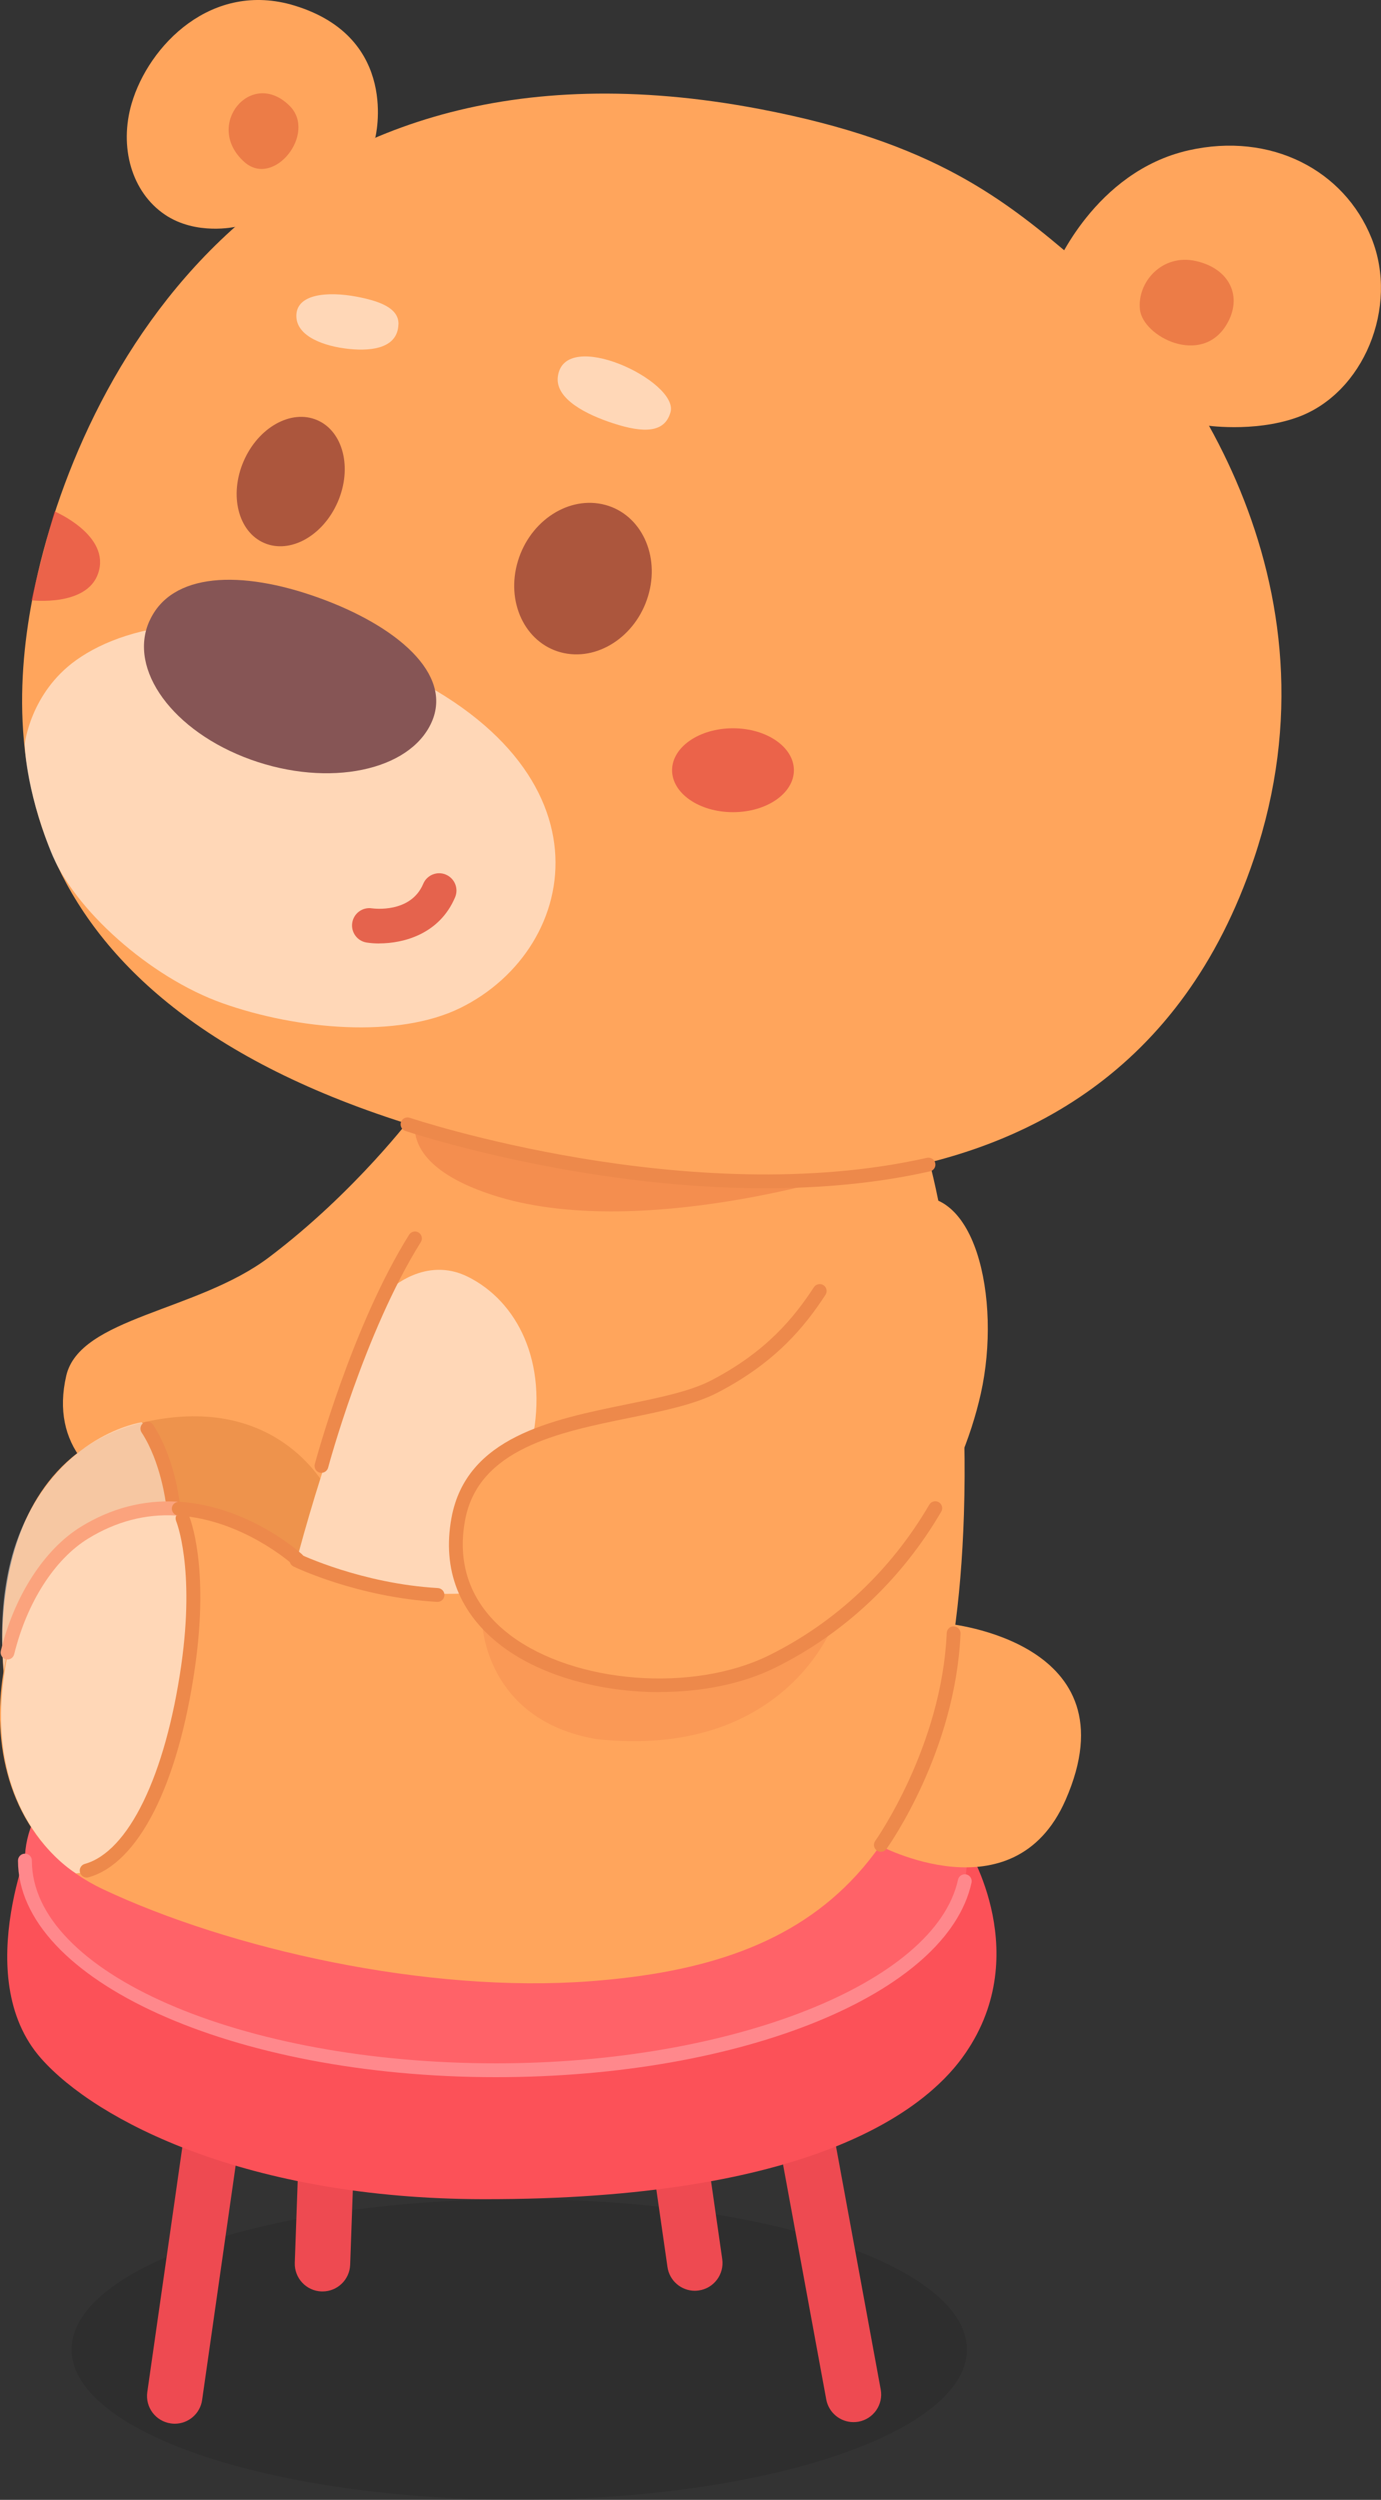 <?xml version="1.0" encoding="UTF-8"?>
<svg id="a" data-name="Режим изоляции" xmlns="http://www.w3.org/2000/svg" viewBox="0 0 224.92 406.9">
  <rect x="0" y="0" width="224.92" height="406.9" fill="#333333" stroke="none"/>
  <g>
    <ellipse cx="84.57" cy="382.43" rx="72.91" ry="24.47" style="opacity: .1;"/>
    <path d="m113.17,372.87c-2.21,0-4.14-1.62-4.46-3.87l-3.3-22.97c-.35-2.46,1.36-4.75,3.82-5.1,2.46-.35,4.75,1.36,5.1,3.82l3.3,22.97c.35,2.46-1.36,4.75-3.82,5.1-.22.03-.43.05-.65.05Z" style="fill: #ee4a51;"/>
    <path d="m52.52,372.98c-.05,0-.11,0-.16,0-2.49-.09-4.43-2.18-4.35-4.66l.83-23.19c.09-2.49,2.21-4.41,4.67-4.34,2.49.09,4.43,2.18,4.35,4.66l-.83,23.19c-.09,2.43-2.09,4.34-4.5,4.34Z" style="fill: #ee4a51;"/>
    <path d="m28.46,394.51c-.21,0-.43-.02-.64-.05-2.47-.35-4.18-2.63-3.83-5.1l6.2-43.33c.35-2.46,2.64-4.18,5.1-3.82,2.47.35,4.18,2.63,3.83,5.1l-6.2,43.33c-.32,2.25-2.25,3.87-4.46,3.87Z" style="fill: #ee4a51;"/>
    <path d="m139,394.25c-2.13,0-4.03-1.52-4.43-3.69l-8.87-48.21c-.45-2.45,1.17-4.79,3.62-5.24,2.44-.46,4.8,1.17,5.25,3.62l8.87,48.21c.45,2.45-1.17,4.79-3.62,5.24-.28.05-.55.07-.82.07Z" style="fill: #ee4a51;"/>
    <path d="m157.56,300.71s11.2,17.79-.86,34.25c-6.28,8.58-24.73,23.08-78.01,23-38.32-.06-62.99-12.74-71.98-22.89-11.86-13.39-.96-37.39-.96-37.39l151.8,3.03Z" style="fill: #fc5158;"/>
    <path d="m4.05,302.85c0-18.85,34.35-34.12,76.71-34.12s76.71,15.28,76.71,34.12-34.35,34.12-76.71,34.12-76.71-15.28-76.71-34.12Z" style="fill: #ff6268;"/>
    <path d="m80.77,338.1c-42.92,0-77.84-15.81-77.84-35.25,0-.62.5-1.13,1.13-1.13s1.13.5,1.13,1.13c0,18.19,33.91,33,75.59,33,38.52,0,71.58-13.13,75.25-29.89.13-.61.74-.99,1.34-.86.61.13.99.73.86,1.34-3.95,18.05-37.25,31.66-77.45,31.66Z" style="fill: #ff888c;"/>
  </g>
  <g>
    <path d="m67.4,181.34s-9.46,12.65-23.6,23.32c-11.7,8.83-30.81,9.77-33.01,19.27-5.19,22.45,28.45,27.87,46.01,17.48,31.03-18.36,27.05-53.9,27.05-53.9l-16.46-6.16Z" style="fill: #ffa55c;"/>
    <path d="m53.69,243.19s-6.93-15.13-26.91-12.31C-5.01,235.36.79,274.12.79,274.12l47.31-7.3,5.59-23.64Z" style="fill: #ee934c;"/>
    <path d="m28.29,245.73s-.32-3.61-1.45-7.23c-1.61-5.18-3.77-7-3.77-7,0,0-13.62,1.95-20.02,18.49-4.32,11.17-2.19,23.9-2.19,23.9l30.22-4.67-2.78-23.49Z" style="fill: #fff; opacity: .48;"/>
    <path d="m151.39,189.21s6.66,24.16,5.6,57.29c-1.85,57.74-24.31,73.23-60.78,75.98-26.85,2.03-58.87-5.29-79.44-14.97-24.91-11.73-18.78-48.37-2.97-58.06,17.86-10.95,34.62,4.38,34.62,4.38,0,0,2.29-9.83,8.59-27.58,8.39-23.63,19.76-42.22,19.76-42.22l74.62,5.17Z" style="fill: #ffa55c;"/>
    <path d="m28.15,245.82c-.57,0-1.05-.42-1.12-1,0-.07-.81-6.85-3.97-11.66-.34-.52-.2-1.22.32-1.56.52-.34,1.22-.2,1.56.32,3.46,5.27,4.29,12.35,4.32,12.65.07.62-.38,1.18-.99,1.25-.04,0-.09,0-.13,0Z" style="fill: #ed894b;"/>
    <path d="m12.38,304.93s12.16-.06,17.49-28.43c3.91-20.83-.7-30.95-.7-30.95,0,0-.36-.04-.99-.05-4.61-.09-23.81,1.12-27.53,27.23-3.34,23.47,11.73,32.2,11.73,32.2Z" style="fill: #fff; opacity: .56;"/>
    <path d="m63.56,209.85s5.73-5.45,12.62-2.04c8.05,3.99,13.13,13.88,10.5,26.62-3.13,15.16-11.41,24.95-11.41,24.95,0,0-6.79.41-13.5-1.07-7.76-1.71-13.37-4.67-13.37-4.67,0,0,2.87-11.03,6.8-21.93,4.48-12.43,8.37-21.86,8.37-21.86Z" style="fill: #fff; opacity: .56;"/>
    <path d="m154.2,264.27s30.73,2.84,19.33,28.75c-8.46,19.21-30.56,7.25-30.56,7.25l11.23-36Z" style="fill: #ffa55c;"/>
    <path d="m143.47,301.42c-.23,0-.46-.07-.66-.21-.51-.36-.62-1.07-.26-1.57.11-.15,10.84-15.37,11.64-33.83.03-.62.55-1.13,1.17-1.08.62.03,1.1.55,1.08,1.17-.82,19.15-11.6,34.4-12.05,35.04-.22.31-.57.47-.92.47Z" style="fill: #ed894b;"/>
    <path d="m52.36,239.74c-.1,0-.19-.01-.29-.04-.6-.16-.96-.78-.8-1.38.06-.22,6-22.39,15.36-37.34.33-.53,1.03-.69,1.55-.36.53.33.69,1.03.36,1.55-9.18,14.66-15.04,36.51-15.1,36.72-.13.5-.59.84-1.09.84Z" style="fill: #ed894b;"/>
    <path d="m139.39,190.75s-35.53,11.49-59.21,3.75c-17.52-5.72-11.72-14.54-11.72-14.54l70.94,10.79Z" style="fill: #dc5a36; opacity: .31;"/>
    <path d="m71.25,260.74s-.04,0-.07,0c-12.9-.75-22.96-5.56-23.38-5.76-.56-.27-.79-.95-.52-1.51.27-.56.95-.79,1.51-.52.1.05,10.09,4.82,22.53,5.54.62.04,1.1.57,1.06,1.19-.03.6-.53,1.06-1.12,1.06Z" style="fill: #ed894b;"/>
    <path d="m14.12,305.61c-.49,0-.95-.33-1.09-.83-.17-.6.18-1.22.78-1.39,7.12-1.98,13.13-14.37,15.71-32.34,2.27-15.86-.8-23.39-.83-23.46-.24-.57.02-1.23.6-1.48.57-.25,1.23.02,1.48.59.14.32,3.36,8.09.99,24.67-2.74,19.16-9.22,31.94-17.34,34.2-.1.03-.2.04-.3.04Z" style="fill: #ed894b;"/>
    <path d="m1.23,270.11c-.09,0-.18-.01-.27-.03-.6-.15-.97-.76-.83-1.36,2.21-9,7.1-16.56,13.08-20.23,4.88-2.99,10.13-4.36,15.61-4.07.62.03,1.1.56,1.07,1.19-.03.62-.57,1.11-1.19,1.07-5.03-.29-9.83.99-14.32,3.74-5.49,3.36-10,10.41-12.07,18.84-.13.51-.59.86-1.09.86Z" style="fill: #fba37d;"/>
    <path d="m48.43,254.96c-.27,0-.54-.1-.76-.3-.08-.07-8.1-7.28-18.63-7.97-.62-.04-1.09-.58-1.05-1.2.04-.62.59-1.08,1.2-1.05,11.34.75,19.65,8.24,20,8.56.46.42.49,1.13.07,1.59-.22.24-.53.37-.83.37Z" style="fill: #ed894b;"/>
    <path d="m135.78,264.27s-7.9,22.1-38.61,18.81c-18.13-3.07-18.62-18.81-18.62-18.81,0,0,6.72,7.36,18.48,8.71,11.76,1.35,38.75-8.71,38.75-8.71Z" style="fill: #dc5a36; opacity: .15;"/>
    <path d="m146.89,195.27c11.94-3.88,16.29,16.23,12.85,31.58-3.16,14.12-13.06,33.25-33.95,43.6-18.99,9.4-55.72,1.71-51.14-23.18,3.32-18.05,30.27-15.65,41.69-21.57,20.78-10.77,18.61-26.55,30.56-30.44Z" style="fill: #ffa55c;"/>
    <path d="m107.44,275.43c-9.53,0-19.2-2.58-25.68-7.47-6.94-5.24-9.78-12.46-8.23-20.89,2.42-13.16,16.28-15.98,28.51-18.48,5.32-1.09,10.34-2.11,13.77-3.89,9.08-4.71,13.56-10.32,16.75-15.18.34-.52,1.04-.66,1.56-.33.52.34.67,1.04.33,1.56-3.34,5.11-8.05,10.99-17.6,15.94-3.71,1.92-8.88,2.98-14.36,4.1-11.53,2.35-24.6,5.02-26.75,16.68-1.75,9.52,3.04,15.42,7.37,18.69,10.47,7.9,29.78,9.4,42.16,3.27,10.83-5.36,19.84-13.83,26.08-24.51.31-.54,1.01-.72,1.54-.41.54.31.72,1,.41,1.54-6.46,11.05-15.8,19.84-27.02,25.39-5.41,2.68-12.09,3.97-18.84,3.97Z" style="fill: #ed894b;"/>
    <path d="m175.7,42.76c-12.16-10.4-23.61-19.6-51.9-25C42.5,2.25,12.48,61.81,5.47,96.48.06,123.28,1.76,166.39,76,185.69c25.24,6.56,104.78,23.59,128.23-45.93,15.16-44.95-11.68-82.6-28.53-97Z" style="fill: #ffa55c;"/>
    <path d="m36.26,163.3c12.16,4.31,28.52,5.78,38.72.76,19.81-9.75,25.86-40.07-13.82-56.53-22.64-9.39-39.94-6.39-48.78-.06-7.45,5.34-8.35,13.63-8.35,13.63,0,0-.01,6.79,4.24,17.5,3.71,9.36,16.13,20.5,27.99,24.7Z" style="fill: #fff; opacity: .56;"/>
    <path d="m171.84,43.68s6.4-15.74,21.74-19.21c13.38-3.02,25.35,3.19,29.81,14.33,4.46,11.14-1.27,25.28-12.16,29.15-7.12,2.53-15.1,1.26-15.1,1.26l-24.29-25.53Z" style="fill: #ffa55c;"/>
    <path d="m185.66,50.39c-.49-4.43,3.59-9.14,9.12-7.9,5.53,1.24,7.67,5.84,5,10.32-4.08,6.86-13.63,2.01-14.12-2.42Z" style="fill: #dc5a36; opacity: .54;"/>
    <path d="m61.12,22.42S65.24,6.18,47.97.91c-13.48-4.11-23.76,6.49-26.53,15.94-2.07,7.07-.02,14.41,5.42,18.09,5.11,3.45,11.52,1.97,11.52,1.97l22.74-14.49Z" style="fill: #ffa55c;"/>
    <path d="m47.19,17.25c-6.25-6.27-14.08,3.17-7.39,9.12,4.82,4.28,11.84-4.66,7.39-9.12Z" style="fill: #dc5a36; opacity: .54;"/>
    <path d="m84.35,91.33c2-6.63,8.37-10.72,14.22-9.15,5.85,1.57,8.98,8.23,6.98,14.85-2,6.63-8.37,10.72-14.22,9.15-5.85-1.57-8.98-8.23-6.98-14.85Z" style="fill: #8c3831; opacity: .72;"/>
    <path d="m39.68,75.07c2.39-5.52,7.76-8.51,11.99-6.68,4.23,1.83,5.73,7.79,3.34,13.31-2.39,5.52-7.76,8.51-11.99,6.68-4.23-1.83-5.73-7.79-3.34-13.31Z" style="fill: #8c3831; opacity: .72;"/>
    <path d="m24.35,101.07c3.56-7.91,14.86-8.34,27.54-3.78,12.68,4.56,21.95,12.39,18.39,20.3-3.56,7.91-16.73,10.62-29.42,6.06-12.68-4.56-20.08-14.67-16.52-22.58Z" style="fill: #865555;"/>
    <path d="m61.77,153.57c-.77,0-1.46-.06-2.05-.15-1.54-.24-2.59-1.68-2.35-3.22.24-1.54,1.68-2.59,3.22-2.35.24.03,6.3.85,8.34-3.99.6-1.43,2.26-2.11,3.69-1.5,1.43.61,2.11,2.26,1.5,3.69-2.53,5.98-8.37,7.51-12.35,7.51Z" style="fill: #e5634d;"/>
    <path d="m109.46,125.37c0-3.77,4.44-6.83,9.92-6.83s9.92,3.06,9.92,6.83-4.44,6.83-9.92,6.83-9.92-3.06-9.92-6.83Z" style="fill: #dc343d; opacity: .58;"/>
    <path d="m8.87,83.23s9.22,3.9,7.12,10.09c-1.86,5.48-10.87,4.39-10.87,4.39,0,0,.77-3.38,1.7-6.96s2.06-7.51,2.06-7.51Z" style="fill: #dc343d; opacity: .58;"/>
    <path d="m64.9,52.79c.08-2.71-3.25-3.82-6.82-4.5-4.71-.89-9.98-.48-9.81,3.29.14,3.2,4.5,4.8,8.6,5.22,4.08.42,7.91-.32,8.02-4.01Z" style="fill: #fff; opacity: .56;"/>
    <path d="m109.21,67.07c1.35-5.01-17.4-13.94-18.36-5.71-.41,3.59,4.65,6.12,9.01,7.54,4.97,1.62,8.42,1.58,9.35-1.83Z" style="fill: #fff; opacity: .56;"/>
    <path d="m124.69,193.42c-30.68,0-58.32-9.22-58.68-9.34-.59-.2-.9-.84-.71-1.43.2-.59.84-.91,1.43-.71.45.15,45.67,15.22,84.24,6.52.6-.13,1.21.24,1.35.85.14.61-.24,1.21-.85,1.35-8.79,1.98-17.91,2.75-26.78,2.75Z" style="fill: #ed894b;"/>
  </g>
</svg>